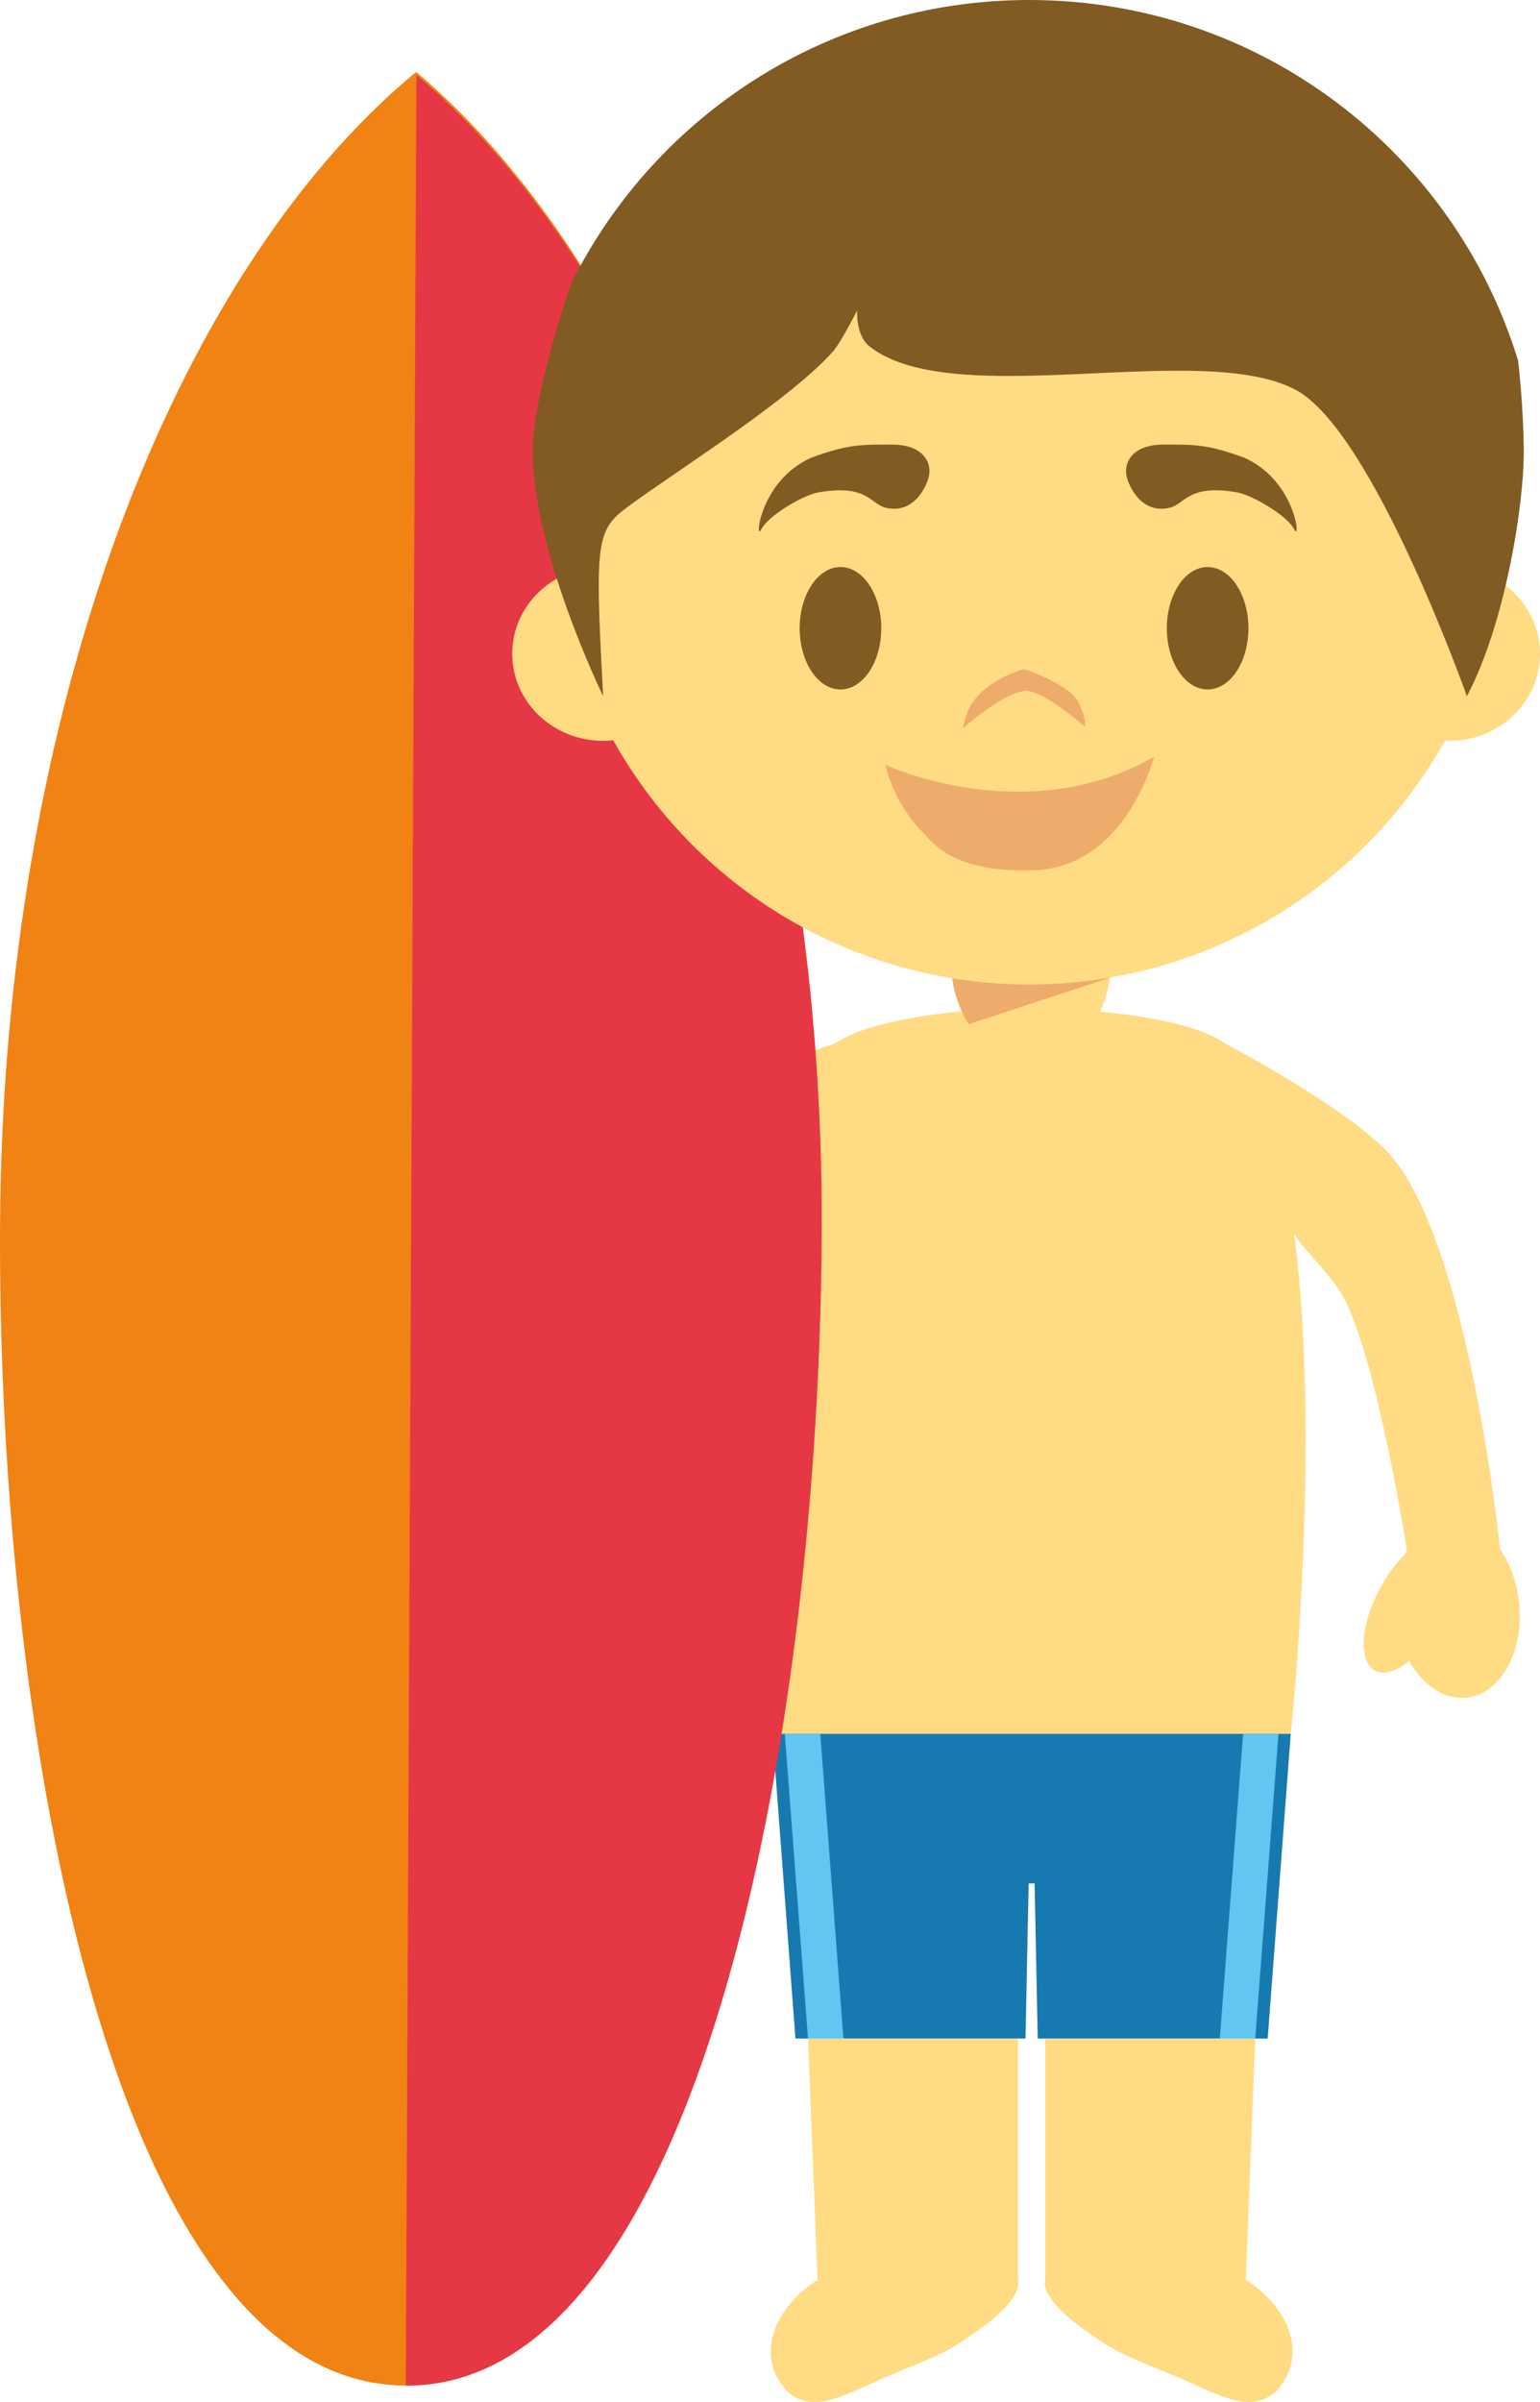 <svg xmlns="http://www.w3.org/2000/svg" width="75.5" height="117.718"><g fill-rule="evenodd" stroke-miterlimit="10" data-paper-data="{&quot;isPaintingLayer&quot;:true}" style="mix-blend-mode:normal"><path fill="#ffdc83" d="M74.473 78.532c.254 2.405-.898 4.489-2.574 4.667-1.1.115-2.144-.613-2.81-1.8-.62.509-1.237.713-1.674.482-.822-.435-.724-2.227.219-3.998a6.953 6.953 0 0 1 1.225-1.684c.039-.073.079-.142.119-.216 0 0-1.63-10.377-3.37-12.826-.867-1.231-1.966-2.203-2.168-2.744v-.01c1.36 10.283-.157 24.569-.157 24.569h-25.41s-1.778-15.744-.08-26.058v.014s-9.028 3.615-11.494 2.722c-3.054-1.104-6.56-11.029-6.56-11.029-1.312-.469-2.587-1.717-3.325-3.447-1.143-2.7-.543-5.524 1.34-6.315 1.228-.522 2.7-.045 3.893 1.095.535-.813 1.179-1.26 1.77-1.146 1.107.215 1.624 2.326 1.16 4.718-.178.911-.474 1.728-.835 2.388a4.747 4.747 0 0 1-.21.847l5.619 6.582 11.856-4.24c1.359-.94 4.34-1.366 6.144-1.54-.303-.669-.486-1.391-.486-1.924h7.753c0 .533-.18 1.264-.488 1.94 1.83.169 4.787.598 6.097 1.542.69.365 6.62 3.54 8.34 5.727 3.746 4.775 5.18 19.14 5.18 19.14a.505.505 0 0 0-.005-.066c.483.695.822 1.601.93 2.61" data-paper-data="{&quot;origPos&quot;:null}"/><path fill="#eeac6c" d="M47.495 50.195c-.437-.669-.74-1.587-.811-2.256 1.228.198 2.489.306 3.773.306a24.06 24.06 0 0 0 3.95-.33l-.012.01-6.9 2.27"/><path fill="#ffdc83" d="M49.908 111.734c.063.258-.022.533-.2.812-.581.9-1.595 1.548-2.458 2.15-1.33.909-3.015 1.398-4.484 2.098-1.335.562-3.093 1.607-4.285.28-1.576-1.889-.234-4.2 1.604-5.34h-.006l-.466-11.804h10.296v11.803m11.158 0c1.845 1.131 3.182 3.451 1.604 5.34-1.192 1.327-2.948.282-4.281-.28-1.468-.7-3.155-1.188-4.488-2.098-.862-.601-1.872-1.251-2.452-2.151-.184-.278-.27-.544-.2-.811h-.005V99.929h10.294l-.463 11.804h-.01" data-paper-data="{&quot;origPos&quot;:null}"/><path fill="#1679af" d="M63.28 84.972 62.15 99.908H50.875l-.152-7.605h-.292l-.154 7.605h-11.28l-1.124-14.936h15.979z"/><path fill="#61c6f1" d="M41.35 99.907h-1.737l-1.138-14.935h1.74zm18.452 0h1.737l1.14-14.935h-1.734z"/><path fill="#f08314" d="M20.4 3.526c11.85 9.973 19.999 31.671 19.883 56.787-.118 25.122-6.137 56.666-20.401 56.602C5.615 116.855-.114 85.246.002 60.13.112 35.014 8.465 13.39 20.4 3.527"/><path fill="#e63744" d="M20.415 3.674c11.84 9.969 19.984 31.629 19.868 56.707-.118 25.082-6.133 56.582-20.388 56.536l.52-113.243"/><path fill="#ffdc83" d="M73.515 28.485c1.199.767 1.985 2.067 1.985 3.556 0 2.356-1.992 4.269-4.454 4.269h-.21a23.34 23.34 0 0 1-20.383 11.934c-8.768 0-16.405-4.828-20.39-11.966-.161.02-.328.031-.493.031-2.46 0-4.457-1.913-4.457-4.269 0-1.598.909-2.984 2.256-3.716a23.407 23.407 0 0 1-.237-3.34c0-12.844 10.439-23.26 23.32-23.26 12.89 0 23.327 10.416 23.327 23.26 0 1.192-.087 2.36-.264 3.5" data-paper-data="{&quot;origPos&quot;:null}"/><path fill="#815b22" d="M45.516 23.44s-.503 1.803-2.082 1.446c-.772-.174-.908-1.201-3.386-.74-.78.18-2.417 1.156-2.732 1.808-.316.652-.088-2.392 2.457-3.522 1.835-.675 2.457-.642 3.977-.642s1.987.907 1.766 1.65m9.74 0s.504 1.803 2.083 1.446c.772-.174.908-1.201 3.386-.74.779.18 2.417 1.156 2.732 1.808.316.652.087-2.392-2.457-3.522-1.835-.675-2.457-.642-3.977-.642s-1.987.907-1.766 1.65M43.205 30.79c0 1.657-.895 3-2 3s-2-1.343-2-3 .895-3 2-3 2 1.343 2 3m18 0c0 1.657-.895 3-2 3s-2-1.343-2-3 .895-3 2-3 2 1.343 2 3" data-paper-data="{&quot;origPos&quot;:null}"/><path fill="#eeac6c" d="M50.225 33.859c-1.125.153-3.02 1.834-3.02 1.834s.207-1.009.503-1.299c.8-1.156 2.487-1.604 2.487-1.604s2.173.703 2.65 1.588c.443.824.34 1.238.34 1.238s-2.121-1.871-2.96-1.756zM43.405 37.486s6.897 3.208 13.172-.397c0 0-1.39 5.47-5.95 5.561-4.115.122-4.984-1.492-5.477-1.956-.492-.463-1.42-1.772-1.745-3.208"/><path fill="#815b22" d="M74.704 21.956c.038 2.728-.918 8.64-2.788 12.164 0 0-4.586-12.948-8.366-14.998-4.618-2.504-16.792 1.105-20.92-2.144-.686-.538-.608-1.758-.608-1.758s-.794 1.56-1.172 1.991c-2.002 2.267-7.188 5.553-9.65 7.32-1.977 1.418-2.07 1.402-1.63 9.589 0 0-3.641-7.449-3.438-12.422.056-1.434.753-4.612 1.89-7.842C32.125 5.642 40.63 0 50.457 0c11.292 0 20.84 7.442 23.97 17.678.16 1.42.253 2.848.277 4.278" data-paper-data="{&quot;origPos&quot;:null}"/></g></svg>